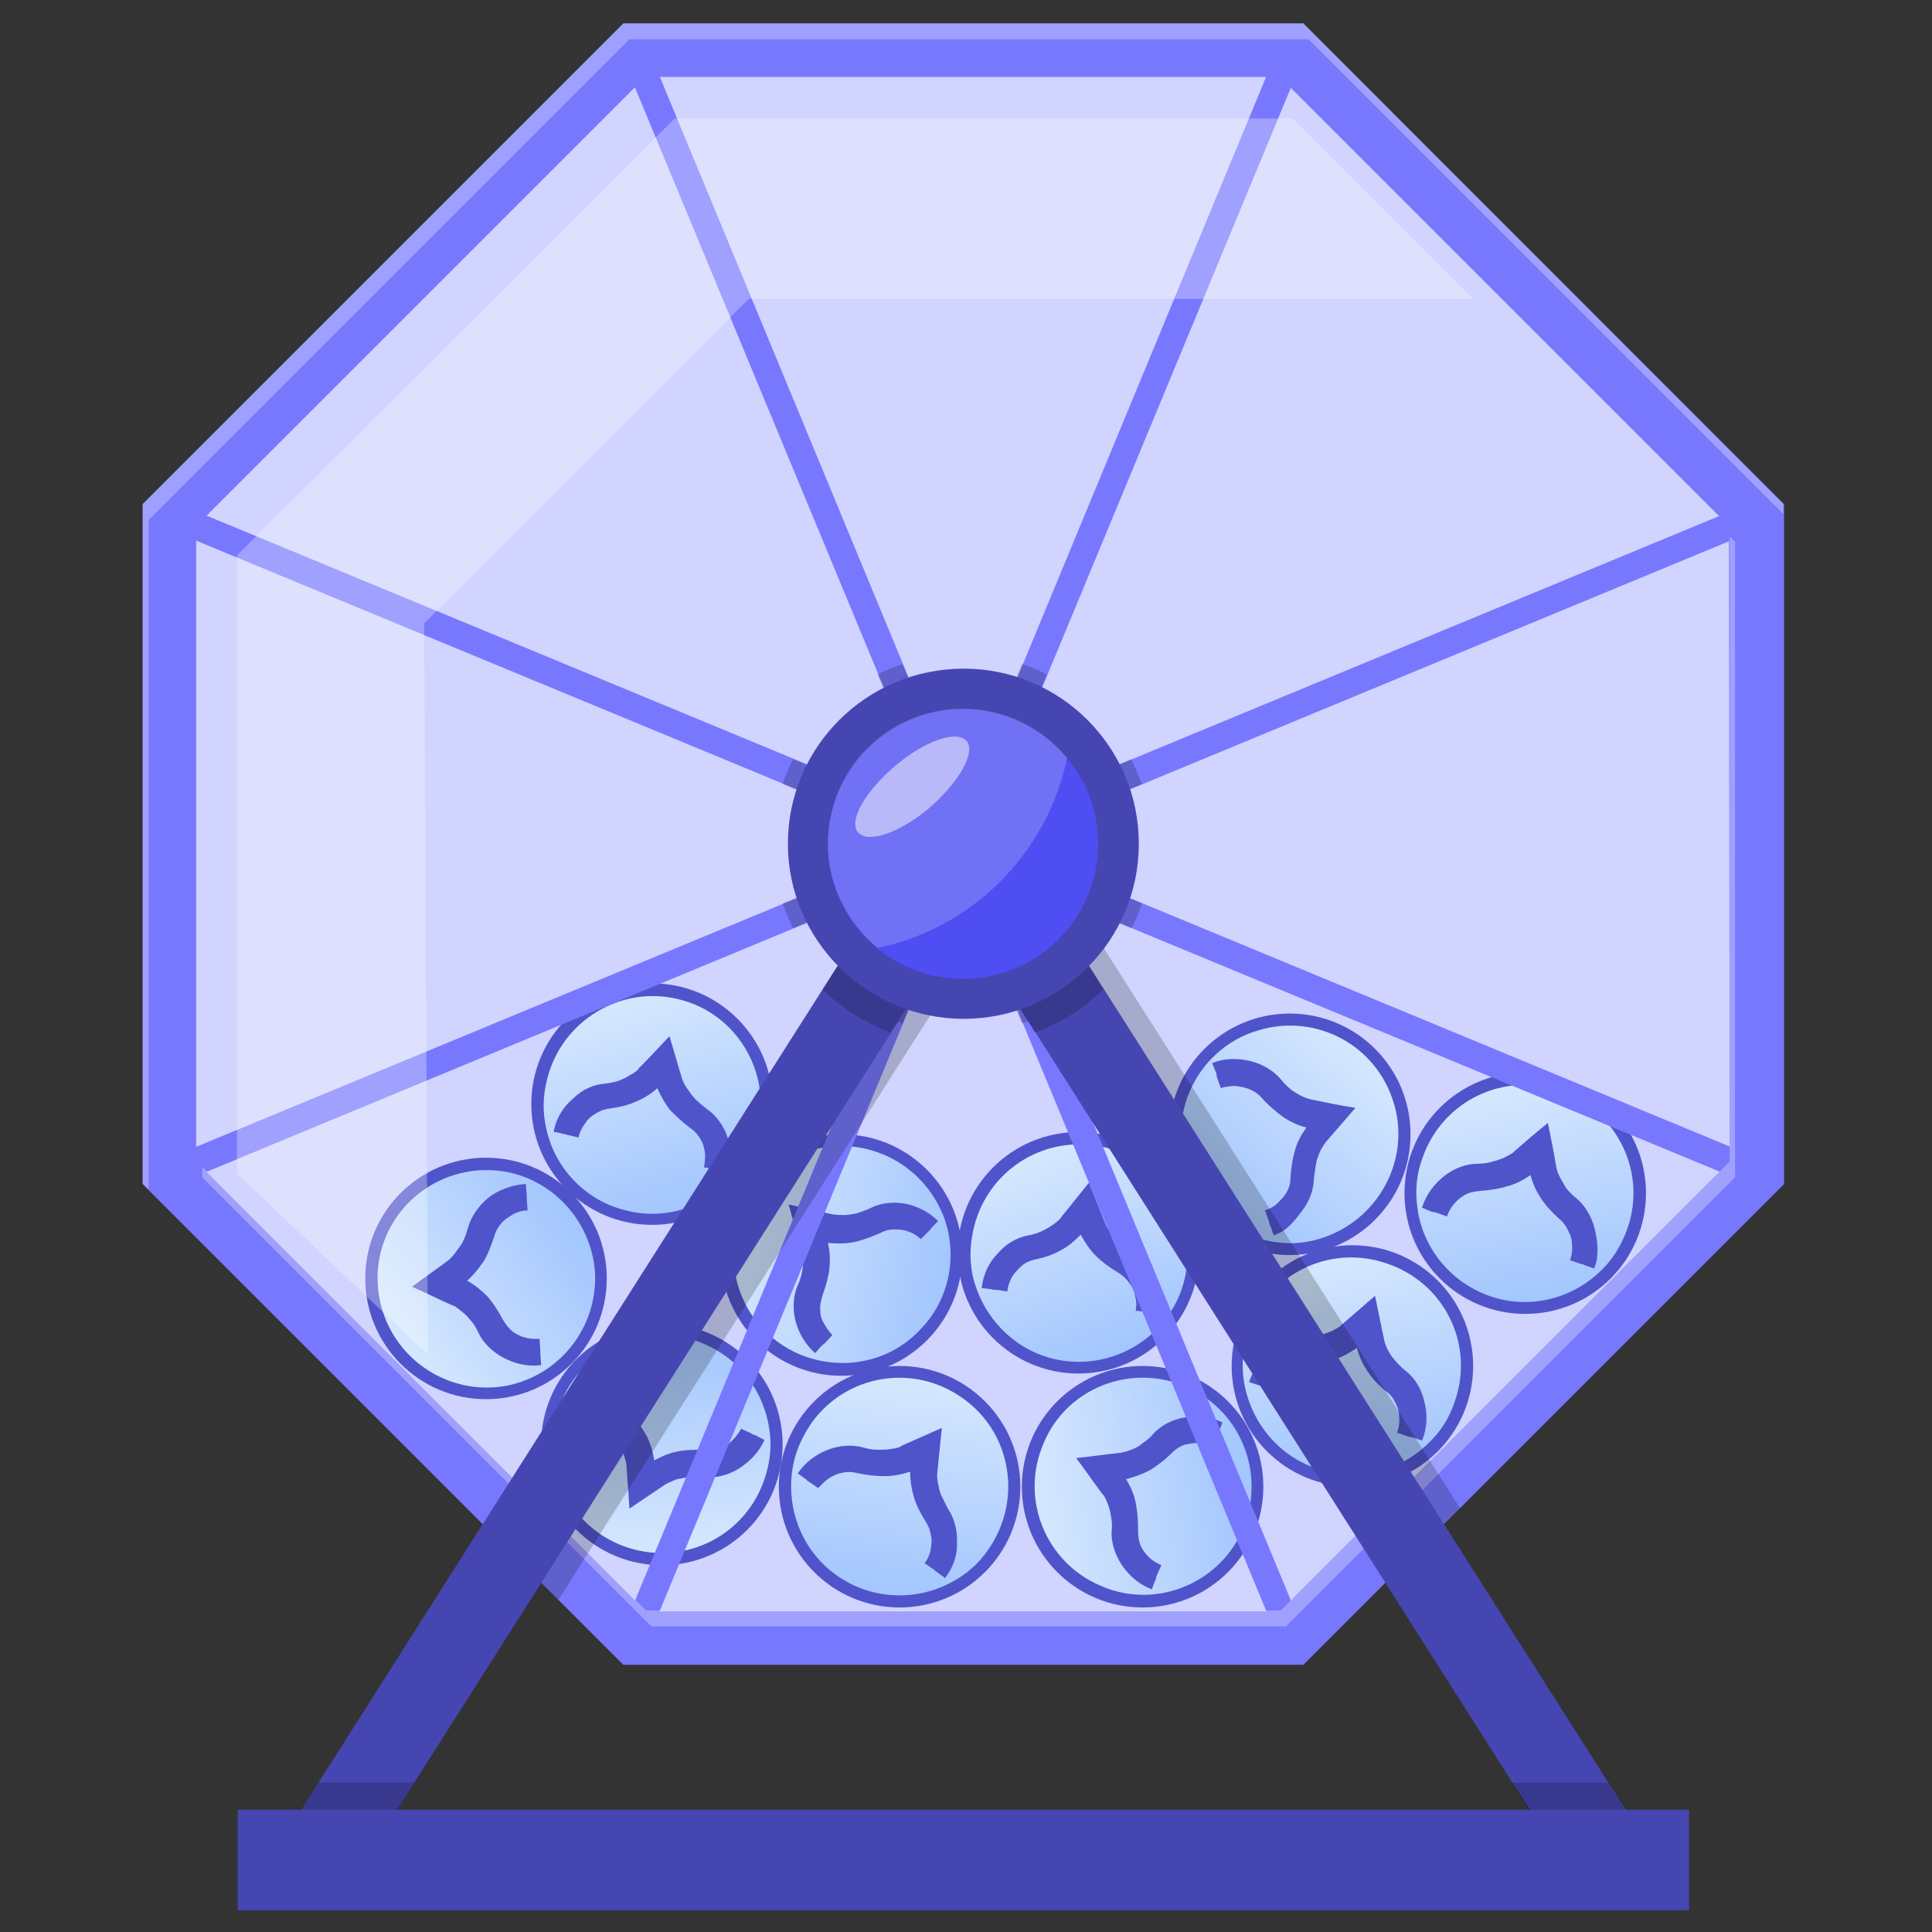 <svg xmlns="http://www.w3.org/2000/svg" xmlns:xlink="http://www.w3.org/1999/xlink" id="Layer_1" x="0" y="0" version="1.1" viewBox="0 0 256 256" xml:space="preserve" style="enable-background:new 0 0 256 256"><rect x="0" y="0" width="256" height="256" fill="#333333" stroke="none"/><style type="text/css">.st0{fill:#d2d2ff}.st1{fill:#4444c6}.st2{fill:url(#SVGID_1_)}.st3{fill:url(#SVGID_2_)}.st4{fill:url(#SVGID_3_)}.st5{fill:url(#SVGID_4_)}.st6{fill:url(#SVGID_5_)}.st7{fill:url(#SVGID_6_)}.st8{fill:url(#SVGID_7_)}.st9{fill:url(#SVGID_8_)}.st10{fill:url(#SVGID_9_)}.st11{fill:url(#SVGID_10_)}.st12{opacity:.1;fill:#c2eaf5;enable-background:new}.st13{fill:#7878ff}.st14,.st15{enable-background:new}.st14{opacity:.3;fill:#fff}.st15{opacity:.2}.st16{fill:#4646b2}.st17{fill:#4e4ef2}.st18,.st19{opacity:.5;fill:#fff;enable-background:new}.st19{opacity:.2}</style><g><polygon points="84.1 216.9 22.5 155.4 22.5 68.3 84.1 6.7 171.2 6.7 232.8 68.3 232.8 155.4 171.2 216.9" class="st0"/><g><g><circle cx="202.1" cy="158.1" r="16" class="st1"/><linearGradient id="SVGID_1_" x1="209.257" x2="194.853" y1="168.618" y2="143.669" gradientTransform="matrix(0.944 0.33 -0.33 0.944 62.872 -55.948)" gradientUnits="userSpaceOnUse"><stop offset="0" style="stop-color:#9fc2ff"/><stop offset="1" style="stop-color:#d7e7ff"/></linearGradient><path d="M215.6,162.9c-0.8,2.2-2,4.1-3.5,5.5l0,0c-3.8,3.7-9.5,5.2-14.8,3.3l0,0c-5.3-1.9-8.9-6.6-9.5-11.8l0,0 c-0.3-2.1-0.1-4.4,0.7-6.5c2.6-7.5,10.8-11.5,18.3-8.8l0,0C214.3,147.2,218.3,155.4,215.6,162.9z" class="st2"/><path d="M211.3,167.9l-0.1,0.2L211,168c-0.9-0.3-1.2-0.4-1.3-0.5c-0.1,0-0.1,0-0.1,0c-0.1,0-0.4-0.1-1.5-0.5l-0.1,0 l0.1-0.2c0,0,0.3-0.8,0.2-1.8c0-0.6-0.1-1.1-0.4-1.7c-0.3-0.7-0.7-1.3-1.3-1.8c-1.1-1-1.9-1.9-2.4-2.7c-0.6-0.9-1.1-1.9-1.4-3.1 c-1,0.7-2,1.2-3.1,1.5c-1,0.3-2.1,0.5-3.6,0.6c-0.8,0.1-1.5,0.2-2.1,0.6c-0.5,0.3-0.9,0.6-1.3,1.1c-0.7,0.8-0.9,1.5-0.9,1.5 l-0.1,0.2l-0.2-0.1c-1.1-0.4-1.4-0.5-1.5-0.5s-0.1,0-0.1,0c-0.1,0-0.4-0.1-1.3-0.5l-0.2-0.1l0.1-0.2c0.5-1.5,1.5-2.9,2.9-4 c1.3-1,2.9-1.6,4.4-1.6c0.7,0,1.4-0.1,2-0.3c0.5-0.1,1-0.3,1.5-0.5c0.8-0.4,1.3-0.7,1.3-0.8c1.5-1.3,3-2.6,4.5-3.8 c0.4,1.9,0.8,3.9,1.1,5.8c0,0,0.1,0.6,0.5,1.4c0.3,0.5,0.5,0.9,0.8,1.4c0.4,0.5,0.9,1,1.4,1.4c1.1,0.9,2,2.4,2.4,4 S211.9,166.4,211.3,167.9z" class="st1"/></g><g><circle cx="179.2" cy="181" r="16" class="st1"/><linearGradient id="SVGID_2_" x1="186.324" x2="171.92" y1="191.454" y2="166.506" gradientTransform="matrix(0.947 0.321 -0.321 0.947 66.956 -46.065)" gradientUnits="userSpaceOnUse"><stop offset="0" style="stop-color:#9fc2ff"/><stop offset="1" style="stop-color:#d7e7ff"/></linearGradient><path d="M192.8,185.6c-0.7,2.2-1.9,4.1-3.5,5.6l0,0c-3.7,3.7-9.4,5.2-14.8,3.4l0,0c-5.4-1.8-8.9-6.5-9.7-11.7l0,0 c-0.3-2.1-0.1-4.4,0.6-6.5c2.6-7.5,10.7-11.6,18.3-9l0,0C191.3,169.9,195.4,178,192.8,185.6z" class="st3"/><path d="M188.5,190.7l-0.1,0.2l-0.2-0.1c-0.9-0.3-1.2-0.4-1.3-0.4s-0.1,0-0.1,0c-0.1,0-0.4-0.1-1.5-0.5l-0.2-0.1 l0.1-0.2c0,0,0.3-0.8,0.2-1.8c0-0.6-0.1-1.1-0.4-1.7c-0.3-0.7-0.7-1.3-1.3-1.7c-1.2-1-1.9-1.8-2.5-2.7s-1.1-1.9-1.4-3.1 c-1,0.7-2,1.2-3,1.6c-1,0.3-2,0.5-3.6,0.6c-0.8,0.1-1.5,0.3-2.1,0.6c-0.5,0.3-0.9,0.7-1.3,1.1c-0.6,0.8-0.9,1.5-0.9,1.5l-0.1,0.2 l-0.2-0.1c-1.1-0.4-1.4-0.5-1.5-0.5s-0.1,0-0.1,0c-0.1,0-0.4-0.1-1.3-0.4l-0.2-0.1l0.1-0.2c0.5-1.5,1.5-2.9,2.9-4 c1.3-1.1,2.9-1.6,4.4-1.7c0.7,0,1.3-0.1,2-0.3c0.5-0.1,1-0.3,1.5-0.5c0.8-0.4,1.3-0.7,1.3-0.8c1.5-1.3,3-2.6,4.5-3.9 c0.4,1.9,0.8,3.9,1.2,5.8c0,0,0.1,0.6,0.5,1.4c0.3,0.5,0.5,0.9,0.9,1.3c0.4,0.5,0.9,1,1.4,1.4c1.2,0.9,2.1,2.3,2.5,4 C189.2,187.4,189.1,189.2,188.5,190.7z" class="st1"/></g><g><circle cx="151.4" cy="197" r="16" class="st1"/><linearGradient id="SVGID_3_" x1="158.583" x2="144.179" y1="207.432" y2="182.483" gradientTransform="matrix(0.395 -0.919 0.919 0.395 -87.532 259.067)" gradientUnits="userSpaceOnUse"><stop offset="0" style="stop-color:#9fc2ff"/><stop offset="1" style="stop-color:#d7e7ff"/></linearGradient><path d="M157.1,183.7c2.1,0.9,3.9,2.3,5.3,3.9l0,0c3.4,4,4.5,9.8,2.3,15l0,0c-2.2,5.2-7.2,8.4-12.4,8.7l0,0 c-2.1,0.1-4.3-0.2-6.5-1.2c-7.3-3.1-10.7-11.6-7.5-18.9l0,0C141.3,184,149.7,180.6,157.1,183.7z" class="st4"/><path d="M161.8,188.4l0.2,0.1l-0.1,0.2c-0.4,0.9-0.5,1.2-0.5,1.3s0,0.1,0,0.1c0,0.1-0.2,0.4-0.6,1.4l-0.1,0.2 l-0.2-0.1c0,0-0.7-0.4-1.7-0.4c-0.6,0-1.1,0.1-1.7,0.2c-0.7,0.2-1.3,0.6-1.8,1.1c-1.1,1.1-2,1.7-2.9,2.3c-1,0.5-2,0.9-3.2,1.2 c0.7,1.1,1.1,2.1,1.3,3.2c0.2,1,0.3,2.1,0.3,3.6c0,0.8,0.1,1.5,0.4,2.1c0.2,0.5,0.6,1,1,1.4c0.7,0.7,1.5,1,1.5,1l0.2,0.1 l-0.1,0.2c-0.5,1.1-0.6,1.3-0.6,1.4c0,0.1,0,0.1,0,0.1c0,0.1-0.2,0.4-0.5,1.3l-0.1,0.2l-0.2-0.1c-1.5-0.6-2.8-1.7-3.8-3.2 c-0.9-1.4-1.4-3-1.3-4.5c0.1-0.7,0-1.4-0.1-2c-0.1-0.5-0.2-1-0.4-1.5c-0.3-0.8-0.6-1.3-0.7-1.3c-1.2-1.6-2.3-3.2-3.5-4.8 c2-0.2,3.9-0.5,5.9-0.7c0,0,0.6-0.1,1.4-0.4c0.5-0.2,1-0.4,1.4-0.8c0.6-0.4,1.1-0.8,1.5-1.3c1-1.1,2.5-1.9,4.2-2.2 C158.6,187.5,160.3,187.7,161.8,188.4z" class="st1"/></g><g><circle cx="119.2" cy="197" r="16" class="st1"/><linearGradient id="SVGID_4_" x1="126.425" x2="112.021" y1="207.454" y2="182.506" gradientTransform="matrix(0.813 0.583 -0.583 0.813 135.879 -30.93)" gradientUnits="userSpaceOnUse"><stop offset="0" style="stop-color:#9fc2ff"/><stop offset="1" style="stop-color:#d7e7ff"/></linearGradient><path d="M130.9,205.4c-1.3,1.9-3,3.3-4.9,4.3l0,0c-4.7,2.5-10.6,2.3-15.2-1l0,0c-4.6-3.3-6.6-8.8-5.8-14l0,0 c0.3-2.1,1.2-4.2,2.5-6.1c4.6-6.5,13.6-8,20.1-3.3l0,0C134.1,189.9,135.5,198.9,130.9,205.4z" class="st5"/><path d="M125.3,209l-0.1,0.1l-0.1-0.1c-0.8-0.6-1-0.7-1.1-0.8c-0.1,0-0.1,0-0.1-0.1c-0.1-0.1-0.3-0.2-1.3-0.9 l-0.1-0.1l0.1-0.1c0,0,0.5-0.6,0.7-1.6c0.1-0.6,0.2-1.1,0.1-1.7c-0.1-0.7-0.3-1.4-0.7-2c-0.8-1.3-1.3-2.3-1.6-3.3 c-0.3-1.1-0.5-2.1-0.5-3.4c-1.2,0.4-2.3,0.6-3.4,0.6c-1,0-2.1-0.1-3.6-0.4c-0.8-0.2-1.5-0.2-2.2,0c-0.6,0.1-1.1,0.4-1.6,0.7 c-0.8,0.6-1.3,1.2-1.3,1.2l-0.1,0.1l-0.1-0.1c-1-0.7-1.2-0.8-1.3-0.9c-0.1,0-0.1,0-0.1-0.1c-0.1-0.1-0.3-0.2-1.1-0.8l-0.1-0.1 l0.1-0.1c0.9-1.3,2.3-2.4,3.9-3s3.2-0.7,4.7-0.3c0.6,0.2,1.3,0.3,2,0.3c0.5,0,1,0,1.6-0.1c0.9-0.1,1.4-0.3,1.4-0.4 c1.8-0.8,3.6-1.6,5.4-2.4c-0.2,2-0.4,3.9-0.6,5.9c0,0-0.1,0.6,0.1,1.5c0.1,0.5,0.2,1,0.4,1.5c0.3,0.6,0.6,1.2,0.9,1.8 c0.8,1.2,1.3,2.8,1.2,4.5C126.9,206,126.3,207.7,125.3,209z" class="st1"/></g><g><circle cx="87.7" cy="191.4" r="16" class="st1"/><linearGradient id="SVGID_5_" x1="94.897" x2="80.493" y1="201.836" y2="176.887" gradientTransform="matrix(-0.898 -0.44 0.44 -0.898 83.216 400.018)" gradientUnits="userSpaceOnUse"><stop offset="0" style="stop-color:#9fc2ff"/><stop offset="1" style="stop-color:#d7e7ff"/></linearGradient><path d="M74.7,185c1-2.1,2.4-3.8,4.2-5.1l0,0c4.2-3.2,10-4,15.1-1.5l0,0c5.1,2.5,8,7.6,8.1,12.9l0,0 c0,2.1-0.5,4.3-1.5,6.4c-3.5,7.2-12.1,10.1-19.3,6.6l0,0C74.2,200.8,71.2,192.2,74.7,185z" class="st6"/><path d="M79.6,180.5l0.1-0.2l0.2,0.1c0.9,0.4,1.1,0.6,1.2,0.6s0.1,0,0.1,0c0.1,0,0.4,0.2,1.4,0.7l0.2,0.1l-0.1,0.2 c0,0-0.4,0.7-0.4,1.7c0,0.6,0,1.1,0.2,1.7c0.2,0.7,0.5,1.3,1.1,1.9c1,1.2,1.6,2.1,2.1,3c0.5,1,0.8,2,1,3.2c1.1-0.6,2.1-1,3.2-1.2 c1-0.2,2.1-0.2,3.6-0.2c0.8,0,1.5-0.1,2.1-0.3c0.5-0.2,1-0.5,1.4-0.9c0.7-0.7,1.1-1.4,1.1-1.4l0.1-0.2l0.2,0.1 c1.1,0.5,1.3,0.6,1.4,0.7c0.1,0,0.1,0,0.1,0c0.1,0,0.4,0.2,1.2,0.6l0.2,0.1l-0.1,0.2c-0.7,1.5-1.9,2.7-3.3,3.6 c-1.5,0.9-3.1,1.3-4.6,1.1c-0.7-0.1-1.4-0.1-2,0c-0.5,0.1-1,0.2-1.6,0.3c-0.8,0.3-1.3,0.6-1.4,0.6c-1.6,1.1-3.3,2.2-4.9,3.3 c-0.1-2-0.3-3.9-0.4-5.9c0,0-0.1-0.6-0.4-1.4c-0.2-0.5-0.4-1-0.7-1.4c-0.4-0.6-0.8-1.1-1.2-1.6c-1-1.1-1.7-2.6-1.9-4.3 C78.6,183.7,78.9,182,79.6,180.5z" class="st1"/></g><g><circle cx="64.4" cy="169.4" r="16" class="st1"/><linearGradient id="SVGID_6_" x1="71.611" x2="57.207" y1="179.905" y2="154.956" gradientTransform="matrix(-9.409564e-02 -0.996 0.996 -9.409564e-02 -96.226 249.341)" gradientUnits="userSpaceOnUse"><stop offset="0" style="stop-color:#9fc2ff"/><stop offset="1" style="stop-color:#d7e7ff"/></linearGradient><path d="M63.1,155.1c2.3-0.2,4.5,0.1,6.5,0.9l0,0c4.9,1.9,8.6,6.5,9.2,12.1l0,0c0.5,5.6-2.3,10.8-6.8,13.6l0,0 c-1.8,1.1-3.9,1.9-6.2,2.1c-7.9,0.7-14.9-5.1-15.7-13l0,0C49.3,162.9,55.1,155.9,63.1,155.1z" class="st7"/><path d="M69.5,156.9h0.2v0.2c0.1,1,0.1,1.3,0.1,1.4c0,0.1,0,0.1,0,0.1c0,0.1,0,0.4,0.1,1.6v0.2h-0.2 c0,0-0.8,0-1.7,0.5c-0.5,0.3-1,0.6-1.4,1c-0.5,0.5-0.9,1.2-1.1,1.9c-0.5,1.5-0.9,2.5-1.4,3.3c-0.6,0.9-1.3,1.8-2.2,2.6 c1.1,0.6,1.9,1.3,2.7,2.1c0.7,0.8,1.3,1.7,2,3c0.4,0.7,0.8,1.2,1.4,1.7c0.5,0.3,1,0.6,1.5,0.7c1,0.3,1.8,0.2,1.8,0.2h0.2v0.2 c0.1,1.2,0.1,1.5,0.1,1.6s0,0.1,0,0.1c0,0.1,0,0.4,0.1,1.4v0.2h-0.2c-1.6,0.2-3.3-0.2-4.8-1s-2.7-2-3.3-3.3 c-0.3-0.6-0.6-1.2-1.1-1.7c-0.3-0.4-0.7-0.8-1.1-1.1c-0.7-0.6-1.2-0.9-1.2-0.8c-1.8-0.8-3.6-1.7-5.4-2.5c1.6-1.2,3.2-2.3,4.8-3.5 c0,0,0.5-0.4,1-1.1c0.3-0.4,0.6-0.8,0.9-1.3c0.3-0.6,0.5-1.2,0.7-1.9c0.4-1.4,1.3-2.8,2.6-3.9C65.9,157.7,67.9,157,69.5,156.9z" class="st1"/></g><g><circle cx="170.9" cy="150.3" r="16" class="st1"/><linearGradient id="SVGID_7_" x1="178.065" x2="163.667" y1="160.725" y2="135.787" gradientTransform="matrix(0.329 0.944 -0.944 0.329 254.698 -59.869)" gradientUnits="userSpaceOnUse"><stop offset="0" style="stop-color:#9fc2ff"/><stop offset="1" style="stop-color:#d7e7ff"/></linearGradient><path d="M175.6,163.9c-2.2,0.8-4.4,1-6.5,0.7l0,0c-5.2-0.7-9.9-4.2-11.8-9.6l0,0c-1.9-5.3-0.4-11,3.3-14.8l0,0 c1.5-1.5,3.4-2.8,5.6-3.5c7.5-2.6,15.7,1.3,18.3,8.9l0,0C187.1,153,183.1,161.2,175.6,163.9z" class="st8"/><path d="M169,163.6l-0.2,0.1l-0.1-0.2c-0.3-0.9-0.4-1.2-0.5-1.3c0-0.1,0-0.1,0-0.1c0-0.1-0.1-0.4-0.5-1.5l-0.1-0.2 l0.2-0.1c0,0,0.8-0.2,1.5-0.9c0.4-0.4,0.8-0.8,1.1-1.3c0.4-0.6,0.6-1.3,0.6-2.1c0.1-1.5,0.3-2.6,0.6-3.6c0.3-1.1,0.8-2,1.5-3 c-1.2-0.3-2.2-0.8-3.1-1.4c-0.8-0.6-1.7-1.3-2.7-2.4c-0.5-0.6-1.1-1-1.8-1.3c-0.5-0.2-1.1-0.3-1.7-0.4c-1,0-1.8,0.2-1.8,0.2 l-0.2,0.1l-0.1-0.2c-0.4-1.1-0.5-1.4-0.5-1.5s0-0.1,0-0.1c0-0.1-0.1-0.4-0.5-1.3l-0.1-0.2l0.2-0.1c1.5-0.6,3.2-0.6,4.9-0.2 c1.6,0.4,3.1,1.3,4,2.4c0.4,0.5,0.9,1,1.4,1.4c0.4,0.3,0.9,0.6,1.3,0.8c0.8,0.4,1.4,0.5,1.4,0.5c1.9,0.4,3.9,0.8,5.8,1.1 c-1.3,1.5-2.6,3-3.9,4.5c0,0-0.4,0.5-0.8,1.3c-0.2,0.5-0.4,1-0.5,1.5c-0.1,0.7-0.2,1.3-0.3,2c0,1.5-0.6,3.1-1.6,4.4 S170.5,163.1,169,163.6z" class="st1"/></g><g><circle cx="142.9" cy="166" r="16" class="st1"/><linearGradient id="SVGID_8_" x1="150.194" x2="135.799" y1="176.502" y2="151.569" gradientTransform="matrix(0.989 0.148 -0.148 0.989 25.811 -17.329)" gradientUnits="userSpaceOnUse"><stop offset="0" style="stop-color:#9fc2ff"/><stop offset="1" style="stop-color:#d7e7ff"/></linearGradient><path d="M157.2,168.2c-0.3,2.3-1.2,4.4-2.4,6.1l0,0c-3,4.3-8.4,6.8-13.9,6l0,0c-5.6-0.8-9.9-4.8-11.6-9.8l0,0 c-0.7-2-0.9-4.3-0.5-6.6c1.2-7.9,8.5-13.3,16.4-12.1l0,0C153,153,158.4,160.3,157.2,168.2z" class="st9"/><path d="M153.9,173.9v0.2h-0.2c-1-0.1-1.3-0.2-1.4-0.2c-0.1,0-0.1,0-0.1,0c-0.1,0-0.4-0.1-1.5-0.2h-0.2v-0.2 c0,0,0.2-0.8-0.1-1.8c-0.1-0.6-0.3-1.1-0.7-1.6c-0.4-0.6-0.9-1.1-1.6-1.5c-1.3-0.8-2.2-1.5-2.9-2.2c-0.8-0.8-1.4-1.7-2-2.8 c-0.9,0.9-1.7,1.6-2.7,2.1c-0.9,0.5-1.9,0.9-3.4,1.2c-0.8,0.2-1.4,0.5-1.9,1c-0.4,0.4-0.8,0.8-1.1,1.3c-0.5,0.9-0.6,1.7-0.6,1.7 v0.2h-0.2c-1.2-0.2-1.4-0.2-1.5-0.2s-0.1,0-0.1,0c-0.1,0-0.4-0.1-1.4-0.2h-0.2v-0.2c0.2-1.6,0.9-3.2,2.1-4.4 c1.1-1.3,2.5-2.1,4-2.4c0.7-0.1,1.3-0.3,1.9-0.6c0.5-0.2,0.9-0.5,1.4-0.8c0.7-0.5,1.1-0.9,1.1-1c1.2-1.5,2.5-3.1,3.7-4.6 c0.7,1.8,1.5,3.7,2.2,5.5c0,0,0.2,0.6,0.8,1.3c0.3,0.4,0.7,0.8,1.1,1.2c0.5,0.4,1.1,0.8,1.6,1.1c1.3,0.7,2.4,1.9,3.1,3.5 C153.9,170.6,154.2,172.4,153.9,173.9z" class="st1"/></g><g><circle cx="111.5" cy="166.3" r="16" class="st1"/><linearGradient id="SVGID_9_" x1="118.732" x2="104.34" y1="176.711" y2="151.783" gradientTransform="matrix(0.679 -0.734 0.734 0.679 -84.805 136.658)" gradientUnits="userSpaceOnUse"><stop offset="0" style="stop-color:#9fc2ff"/><stop offset="1" style="stop-color:#d7e7ff"/></linearGradient><path d="M121.3,155.7c1.7,1.6,2.9,3.4,3.7,5.4l0,0c1.9,4.9,1,10.8-2.9,14.9l0,0c-3.8,4.2-9.5,5.5-14.6,4l0,0 c-2.1-0.6-4-1.7-5.7-3.2c-5.8-5.4-6.2-14.5-0.8-20.3l0,0C106.3,150.6,115.4,150.3,121.3,155.7z" class="st10"/><path d="M124.2,161.7l0.1,0.1l-0.1,0.1c-0.7,0.7-0.9,0.9-0.9,1s0,0.1-0.1,0.1c-0.1,0.1-0.3,0.3-1.1,1.1l-0.1,0.1 l-0.1-0.1c0,0-0.6-0.6-1.5-0.9c-0.5-0.2-1.1-0.3-1.7-0.3c-0.7,0-1.4,0.1-2.1,0.5c-1.4,0.6-2.5,1-3.5,1.2 c-1.1,0.2-2.2,0.2-3.4,0.1c0.3,1.2,0.3,2.3,0.2,3.4c-0.1,1-0.4,2.1-0.9,3.5c-0.2,0.7-0.4,1.4-0.3,2.2c0,0.6,0.2,1.1,0.5,1.6 c0.5,0.9,1,1.4,1,1.4l0.1,0.1l-0.1,0.1c-0.8,0.9-1,1.1-1.1,1.1c0,0.1,0,0.1-0.1,0.1c-0.1,0.1-0.3,0.3-0.9,1l-0.1,0.1l-0.1-0.1 c-1.2-1.1-2.1-2.6-2.5-4.2c-0.4-1.6-0.3-3.3,0.3-4.7c0.3-0.6,0.5-1.3,0.6-1.9c0.1-0.5,0.1-1,0.1-1.6c0-0.9-0.2-1.5-0.2-1.5 c-0.6-1.9-1.2-3.8-1.7-5.7c1.9,0.4,3.9,0.9,5.8,1.3c0,0,0.6,0.1,1.5,0.1c0.5,0,1.1-0.1,1.6-0.2c0.6-0.2,1.3-0.4,1.9-0.7 c1.3-0.7,3-0.9,4.7-0.6C121.4,159.8,123,160.5,124.2,161.7z" class="st1"/></g><g><circle cx="86.4" cy="146.3" r="16" class="st1"/><linearGradient id="SVGID_10_" x1="93.614" x2="79.211" y1="156.804" y2="131.857" gradientTransform="matrix(0.972 0.236 -0.236 0.972 36.587 -14.33)" gradientUnits="userSpaceOnUse"><stop offset="0" style="stop-color:#9fc2ff"/><stop offset="1" style="stop-color:#d7e7ff"/></linearGradient><path d="M100.4,149.8c-0.5,2.2-1.6,4.2-3,5.9l0,0c-3.4,4-8.9,6.1-14.4,4.7l0,0c-5.5-1.3-9.5-5.7-10.6-10.8l0,0 c-0.5-2.1-0.5-4.3,0.1-6.6c1.9-7.7,9.7-12.5,17.4-10.6l0,0C97.5,134.2,102.3,142,100.4,149.8z" class="st11"/><path d="M96.6,155.2v0.2h-0.2c-1-0.2-1.2-0.3-1.3-0.3c-0.1,0-0.1,0-0.1,0c-0.1,0-0.4-0.1-1.5-0.4h-0.2v-0.2 c0,0,0.2-0.8,0.1-1.8c-0.1-0.6-0.2-1.1-0.5-1.6c-0.3-0.6-0.8-1.2-1.4-1.6c-1.2-0.9-2-1.7-2.7-2.4c-0.7-0.9-1.2-1.8-1.7-2.9 c-0.9,0.8-1.9,1.4-2.9,1.8c-0.9,0.4-2,0.7-3.5,0.9c-0.8,0.1-1.4,0.4-2,0.8c-0.5,0.3-0.9,0.7-1.2,1.2c-0.6,0.8-0.8,1.6-0.8,1.6 v0.2h-0.2c-1.1-0.3-1.4-0.3-1.5-0.4c-0.1,0-0.1,0-0.1,0c-0.1,0-0.4-0.1-1.3-0.3h-0.2v-0.2c0.3-1.6,1.2-3.1,2.5-4.2 c1.2-1.2,2.7-1.9,4.2-2c0.7-0.1,1.3-0.2,1.9-0.4c0.5-0.2,1-0.4,1.4-0.7c0.8-0.4,1.2-0.8,1.2-0.9c1.4-1.4,2.7-2.8,4.1-4.3 c0.6,1.9,1.1,3.8,1.7,5.7c0,0,0.2,0.6,0.7,1.3c0.3,0.4,0.6,0.9,1,1.3c0.5,0.5,1,0.9,1.5,1.3c1.2,0.8,2.3,2.2,2.8,3.8 C96.9,151.9,97,153.6,96.6,155.2z" class="st1"/></g></g><polygon points="84.1 216.9 22.5 155.4 22.5 68.3 84.1 6.7 171.2 6.7 232.8 68.3 232.8 155.4 171.2 216.9" class="st12"/><path d="M172.7,3.1H82.6L18.9,66.8v90.1l55,55l8.7,8.7h90.1l13-13l50.7-50.7V66.8L172.7,3.1z M229.2,153.9l-39.7,39.7 l-7.8,7.8l-12.1,12.1h-84l-7.7-7.7l-7.8-7.8L26,153.9V69.7l59.5-59.5h84.1l59.5,59.5L229.2,153.9L229.2,153.9z" class="st13"/><polygon points="19.7 68.9 83.4 5.2 173.4 5.2 236.3 68.1 236.3 66.8 172.7 3.1 82.6 3.1 18.9 66.8 18.9 156.8 19.7 157.6" class="st14"/><polygon points="172.8 7.4 138.8 89.4 130.9 108.5 129.9 110.8 129.6 111.8 129.3 112.5 127.6 111.8 126 111.1 126.3 110.4 126.7 109.5 127.6 107.2 135.5 88.1 169.5 6" class="st13"/><polygon points="233.5 69.9 151.4 103.9 132.3 111.8 132.3 111.8 129.9 112.8 129 113.2 128.3 113.5 128.3 113.4 127.6 111.8 127.6 111.8 126.9 110.2 127.6 109.9 128.6 109.5 130.9 108.5 150 100.6 232.1 66.6" class="st13"/><polygon points="233.5 153.7 232.1 157 150 123 130.9 115.1 128.6 114.2 127.6 113.7 126.9 113.5 126.9 113.4 127.6 111.8 127.6 111.8 128.3 110.2 129 110.4 129.9 110.8 132.3 111.8 132.3 111.8 151.4 119.7" class="st13"/><polygon points="172.8 216.3 169.5 217.6 135.5 135.5 127.6 116.4 126.7 114.1 126.3 113.2 126 112.5 127.6 111.8 129.3 111.1 129.6 111.8 129.9 112.8 130.9 115.1 138.8 134.2" class="st13"/><polygon points="129.3 112.5 129 113.2 128.6 114.2 127.6 116.4 119.7 135.5 85.7 217.6 82.4 216.3 116.4 134.2 124.3 115.1 125.3 112.8 125.7 111.8 126 111.1 127.6 111.8" class="st13"/><polygon points="128.3 113.4 127.6 113.7 126.7 114.1 124.3 115.1 105.2 123 23.2 157 21.8 153.7 103.9 119.7 123 111.8 125.3 110.8 126.3 110.4 126.9 110.2 127.6 111.8 127.6 111.8" class="st13"/><polygon points="128.3 110.2 127.6 111.8 127.6 111.8 126.9 113.4 126.3 113.2 125.3 112.8 123 111.8 103.9 103.9 21.8 69.9 23.2 66.6 105.3 100.6 124.3 108.5 126.7 109.5 127.6 109.9" class="st13"/><polygon points="129.3 111.1 127.6 111.8 126 112.5 125.7 111.8 125.3 110.8 124.3 108.5 116.4 89.4 82.4 7.4 85.7 6 119.7 88.1 127.6 107.2 128.6 109.5 129 110.4" class="st13"/><path d="M132.3,111.8l19,7.9c-0.3,1.1-0.8,2.3-1.4,3.3l-19.1-7.9l7.9,19.1c-1,0.5-2.1,1-3.3,1.4l-7.9-19.1l-7.9,19.1 c-1.1-0.4-2.3-0.8-3.3-1.4l7.9-19.1l-19.1,7.9c-0.5-1-1-2.1-1.4-3.3l19.1-7.9l-19.1-7.9c0.4-1.1,0.8-2.3,1.4-3.3l19.1,7.9 l-7.9-19.1c1-0.6,2.1-1,3.3-1.4l7.9,19.1l7.9-19.1c1.1,0.3,2.3,0.8,3.3,1.4l-7.9,19.1l19.1-7.9c0.5,1.1,1,2.2,1.4,3.3L132.3,111.8z" class="st15"/><polygon points="170.4 215.5 229.9 156 229.9 71.8 229.2 71.1 229.2 153.9 169.7 213.4 85.6 213.4 26.8 154.6 26.8 156 86.3 215.5" class="st14"/><path d="M189.5,193.6l-39.7-62.4l-18.6-29.3l-18.6,29.3L70.1,198l-3.9,6.2L74,212l3.9-6.2l43.8-68.8l9.6-15l9.5,15 l41,64.5l3.9,6.2l7.8-7.8L189.5,193.6z" class="st15"/><path d="M221.5,249.5l-8.4-13.3l-66.8-105.1l-18.6-29.3L109,131.1L42.2,236.2l-8.4,13.3l-2.3,3.6h192.3L221.5,249.5z M118.1,136.8l9.6-15l9.5,15l63.2,99.4l3.9,6.1H51l3.9-6.1L118.1,136.8z" class="st16"/><path d="M146.2,131.1c-2.6,2.5-5.6,4.5-9.1,5.7l-9.5-15l-9.6,15c-3.4-1.3-6.5-3.2-9-5.7l18.6-29.3L146.2,131.1z" class="st15"/><path d="M150.9,111.8c0,12.8-10.4,23.2-23.2,23.2s-23.3-10.4-23.3-23.2s10.4-23.2,23.3-23.2 C140.5,88.6,150.9,99,150.9,111.8z" class="st16"/><path d="M145.5,111.8c0,9.9-8,17.9-17.9,17.9c-4.3,0-8.2-1.5-11.3-4c-4-3.3-6.6-8.3-6.6-13.8c0-9.9,8-17.9,17.9-17.9 c5.5,0,10.5,2.5,13.8,6.5C144,103.5,145.5,107.5,145.5,111.8z" class="st17"/><path d="M123.2,107c-4,3.4-8.2,4.8-9.5,3.3s0.9-5.4,4.9-8.8s8.2-4.8,9.5-3.3C129.3,99.7,127.1,103.6,123.2,107z" class="st18"/><polygon points="221.5 249.5 33.8 249.5 42.2 236.2 54.9 236.2 51 242.4 204.2 242.4 200.3 236.2 213 236.2" class="st15"/><rect width="192.3" height="13.3" x="31.5" y="239.8" class="st16"/><path d="M141.4,100.4c-2.6,12.6-12.5,22.6-25.1,25.2c-4-3.3-6.6-8.3-6.6-13.8c0-9.9,8-17.9,17.9-17.9 C133.2,93.9,138.1,96.5,141.4,100.4z" class="st19"/><polygon points="56.7 179.5 56.2 82.6 99.2 39.6 195.2 39.6 171.3 15.7 89.4 15.7 31.4 73.6 31.4 155.5" class="st14"/></g></svg>